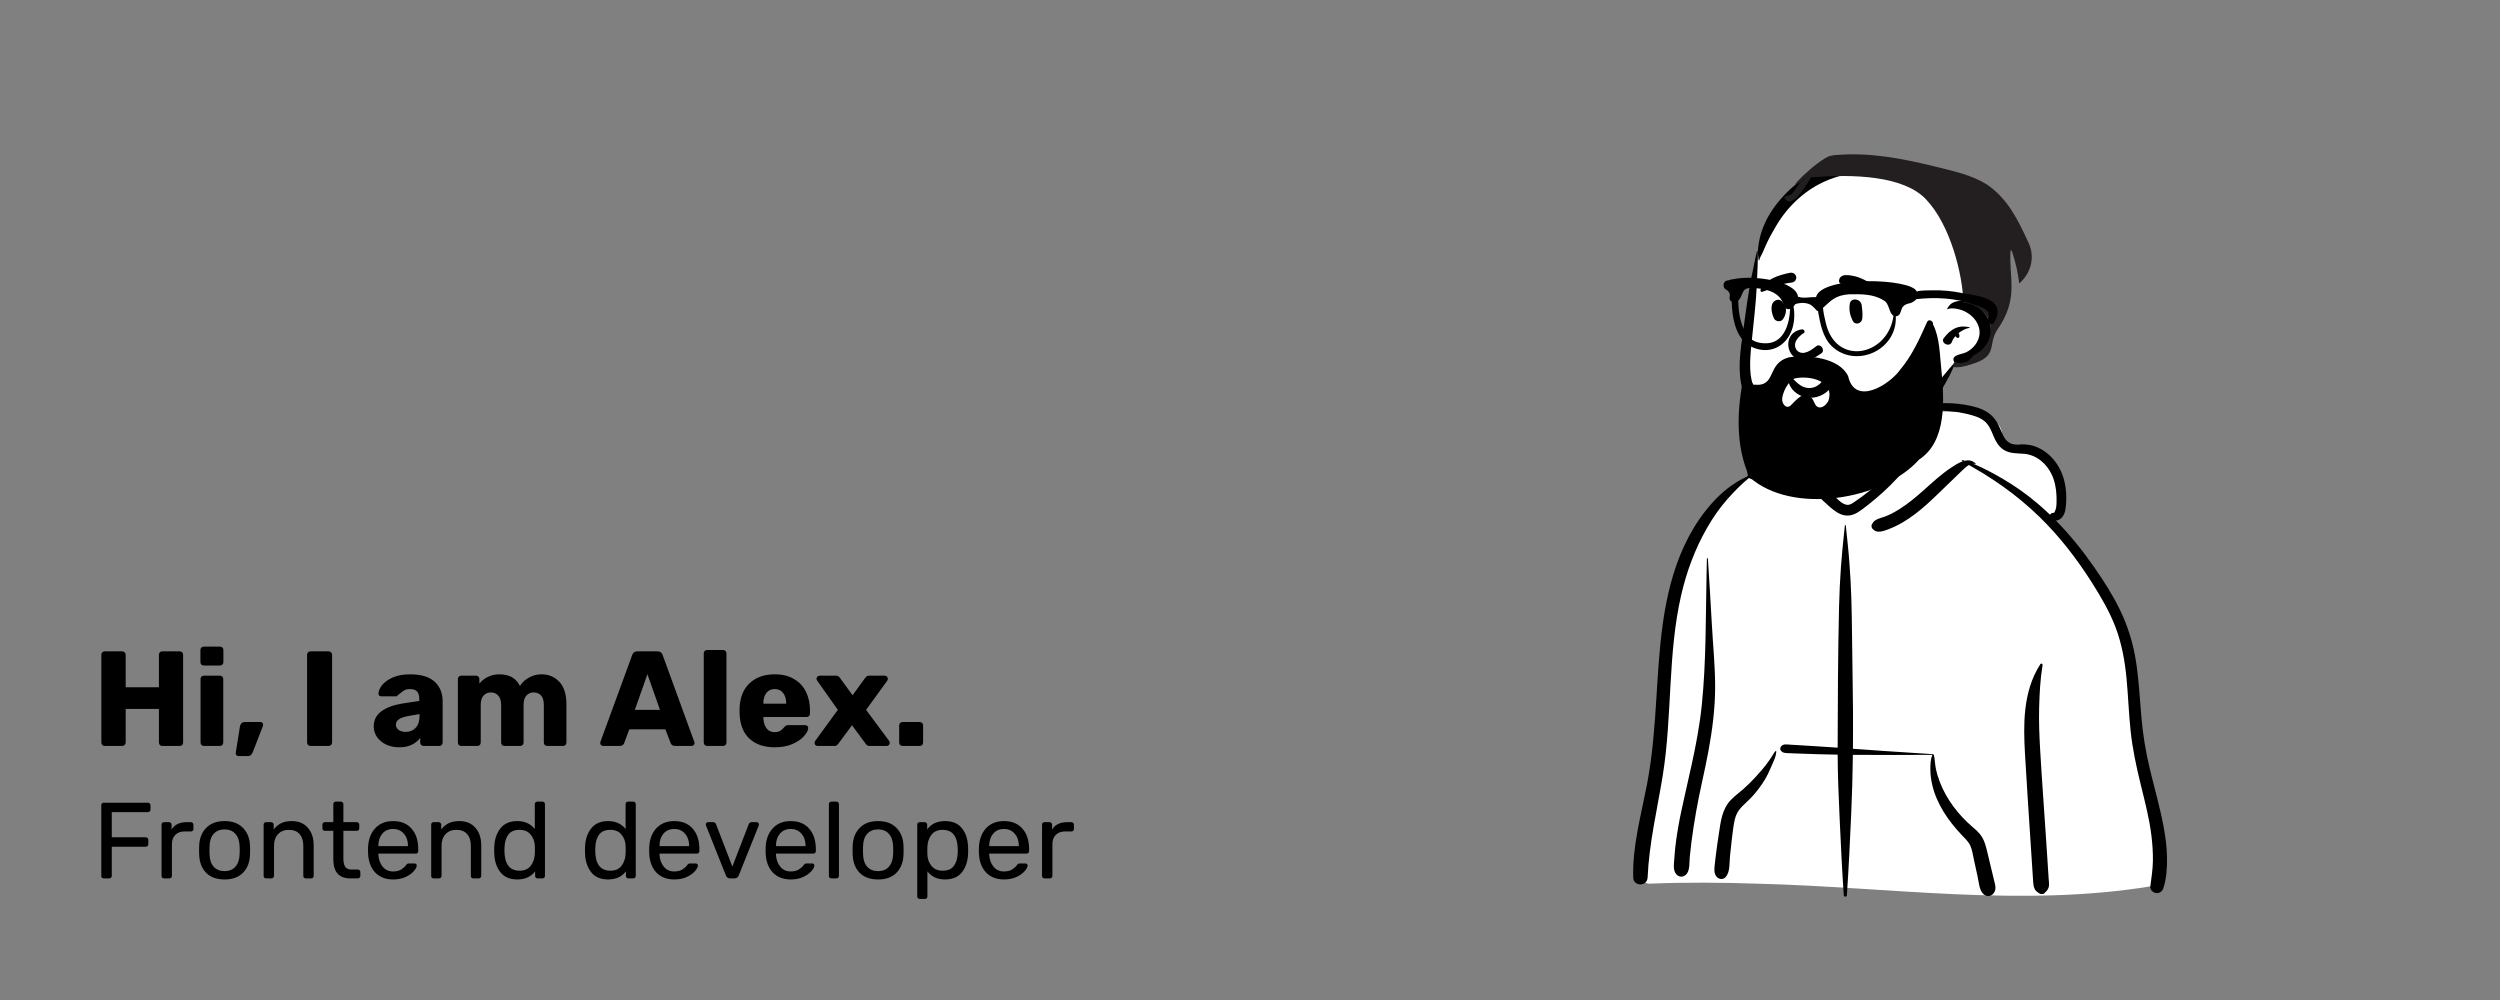 <svg width="925" height="370" viewBox="0 0 925 370" fill="none" xmlns="http://www.w3.org/2000/svg">
<rect x="0" y="0" width="925" height="370" fill="#808080" stroke="none"/>
<path d="M38.75 276C38.383 276 38.083 275.883 37.85 275.65C37.617 275.417 37.5 275.117 37.5 274.75V242.25C37.5 241.883 37.617 241.583 37.85 241.35C38.117 241.117 38.417 241 38.75 241H45.2C45.567 241 45.867 241.117 46.1 241.35C46.367 241.583 46.5 241.883 46.5 242.25V254.3H58.8V242.25C58.8 241.883 58.917 241.583 59.15 241.35C59.383 241.117 59.683 241 60.05 241H66.5C66.867 241 67.167 241.117 67.4 241.35C67.633 241.583 67.75 241.883 67.75 242.25V274.75C67.75 275.117 67.633 275.417 67.4 275.65C67.167 275.883 66.867 276 66.5 276H60.05C59.683 276 59.383 275.883 59.15 275.65C58.917 275.417 58.8 275.117 58.8 274.75V262.3H46.5V274.75C46.5 275.117 46.367 275.417 46.1 275.65C45.867 275.883 45.567 276 45.2 276H38.75ZM75.406 246.25C75.039 246.25 74.739 246.133 74.506 245.9C74.272 245.667 74.156 245.367 74.156 245V240.5C74.156 240.133 74.272 239.833 74.506 239.6C74.739 239.367 75.039 239.25 75.406 239.25H81.406C81.772 239.25 82.073 239.367 82.306 239.6C82.539 239.833 82.656 240.133 82.656 240.5V245C82.656 245.367 82.539 245.667 82.306 245.9C82.073 246.133 81.772 246.25 81.406 246.25H75.406ZM75.456 276C75.089 276 74.789 275.883 74.556 275.65C74.323 275.417 74.206 275.117 74.206 274.75V251.25C74.206 250.883 74.323 250.583 74.556 250.35C74.789 250.117 75.089 250 75.456 250H81.356C81.722 250 82.022 250.117 82.256 250.35C82.489 250.583 82.606 250.883 82.606 251.25V274.75C82.606 275.083 82.489 275.383 82.256 275.65C82.022 275.883 81.722 276 81.356 276H75.456ZM88.162 279.75C87.896 279.75 87.662 279.633 87.463 279.4C87.263 279.2 87.179 278.95 87.213 278.65L88.763 268.85C88.829 268.383 89.013 267.983 89.312 267.65C89.612 267.317 90.029 267.15 90.562 267.15H96.412C96.679 267.15 96.896 267.25 97.062 267.45C97.263 267.617 97.362 267.833 97.362 268.1C97.362 268.333 97.329 268.517 97.263 268.65L93.513 278.35C93.312 278.783 93.079 279.117 92.812 279.35C92.546 279.617 92.162 279.75 91.662 279.75H88.162ZM114.873 276C114.54 276 114.24 275.883 113.973 275.65C113.74 275.383 113.623 275.083 113.623 274.75V242.25C113.623 241.883 113.74 241.583 113.973 241.35C114.24 241.117 114.54 241 114.873 241H121.573C121.94 241 122.24 241.117 122.473 241.35C122.74 241.583 122.873 241.883 122.873 242.25V274.75C122.873 275.117 122.74 275.417 122.473 275.65C122.24 275.883 121.94 276 121.573 276H114.873ZM147.729 276.5C145.962 276.5 144.345 276.167 142.879 275.5C141.445 274.8 140.312 273.867 139.479 272.7C138.679 271.5 138.279 270.183 138.279 268.75C138.279 266.45 139.212 264.6 141.079 263.2C142.979 261.8 145.579 260.833 148.879 260.3L155.129 259.35V258.65C155.129 257.383 154.862 256.45 154.329 255.85C153.795 255.25 152.895 254.95 151.629 254.95C150.862 254.95 150.229 255.083 149.729 255.35C149.229 255.617 148.712 255.983 148.179 256.45C147.712 256.85 147.362 257.117 147.129 257.25C147.029 257.517 146.845 257.65 146.579 257.65H141.129C140.795 257.65 140.512 257.55 140.279 257.35C140.079 257.117 139.995 256.85 140.029 256.55C140.062 255.65 140.495 254.65 141.329 253.55C142.195 252.45 143.495 251.5 145.229 250.7C146.995 249.9 149.162 249.5 151.729 249.5C155.829 249.5 158.862 250.417 160.829 252.25C162.795 254.05 163.779 256.483 163.779 259.55V274.75C163.779 275.083 163.662 275.383 163.429 275.65C163.195 275.883 162.895 276 162.529 276H156.729C156.395 276 156.095 275.883 155.829 275.65C155.595 275.383 155.479 275.083 155.479 274.75V273C154.745 274.033 153.712 274.883 152.379 275.55C151.079 276.183 149.529 276.5 147.729 276.5ZM150.079 270.8C151.612 270.8 152.845 270.3 153.779 269.3C154.745 268.3 155.229 266.833 155.229 264.9V264.2L150.979 264.95C147.979 265.483 146.479 266.533 146.479 268.1C146.479 268.933 146.829 269.6 147.529 270.1C148.229 270.567 149.079 270.8 150.079 270.8ZM170.671 276C170.304 276 170.004 275.883 169.771 275.65C169.537 275.417 169.421 275.117 169.421 274.75V251.25C169.421 250.883 169.537 250.583 169.771 250.35C170.004 250.117 170.304 250 170.671 250H176.121C176.487 250 176.787 250.117 177.021 250.35C177.254 250.583 177.371 250.883 177.371 251.25V252.95C178.137 251.95 179.154 251.133 180.421 250.5C181.721 249.833 183.171 249.5 184.771 249.5C188.437 249.5 190.971 250.933 192.371 253.8C193.171 252.533 194.287 251.5 195.721 250.7C197.154 249.9 198.687 249.5 200.321 249.5C203.054 249.5 205.271 250.433 206.971 252.3C208.704 254.133 209.571 256.883 209.571 260.55V274.75C209.571 275.083 209.454 275.383 209.221 275.65C208.987 275.883 208.687 276 208.321 276H202.521C202.154 276 201.837 275.883 201.571 275.65C201.337 275.417 201.221 275.117 201.221 274.75V260.9C201.221 259.233 200.871 258.033 200.171 257.3C199.504 256.567 198.587 256.2 197.421 256.2C196.354 256.2 195.471 256.583 194.771 257.35C194.071 258.083 193.721 259.267 193.721 260.9V274.75C193.721 275.083 193.604 275.383 193.371 275.65C193.137 275.883 192.837 276 192.471 276H186.671C186.304 276 186.004 275.883 185.771 275.65C185.537 275.417 185.421 275.117 185.421 274.75V260.9C185.421 259.267 185.054 258.083 184.321 257.35C183.621 256.583 182.721 256.2 181.621 256.2C180.554 256.2 179.654 256.583 178.921 257.35C178.221 258.083 177.871 259.25 177.871 260.85V274.75C177.871 275.083 177.754 275.383 177.521 275.65C177.287 275.883 176.987 276 176.621 276H170.671ZM223.146 276C222.88 276 222.63 275.9 222.396 275.7C222.196 275.467 222.096 275.217 222.096 274.95C222.096 274.75 222.113 274.6 222.146 274.5L233.896 242.4C233.996 242 234.213 241.667 234.546 241.4C234.88 241.133 235.313 241 235.846 241H243.246C243.78 241 244.213 241.133 244.546 241.4C244.88 241.667 245.096 242 245.196 242.4L256.896 274.5L256.996 274.95C256.996 275.217 256.88 275.467 256.646 275.7C256.446 275.9 256.196 276 255.896 276H249.746C248.946 276 248.413 275.65 248.146 274.95L246.196 269.85H232.846L230.946 274.95C230.68 275.65 230.13 276 229.296 276H223.146ZM244.196 262.65L239.546 249.45L234.896 262.65H244.196ZM261.638 276C261.304 276 261.004 275.883 260.737 275.65C260.504 275.383 260.388 275.083 260.388 274.75V241.75C260.388 241.383 260.504 241.083 260.737 240.85C261.004 240.617 261.304 240.5 261.638 240.5H267.538C267.904 240.5 268.204 240.617 268.438 240.85C268.671 241.083 268.788 241.383 268.788 241.75V274.75C268.788 275.117 268.671 275.417 268.438 275.65C268.204 275.883 267.904 276 267.538 276H261.638ZM286.694 276.5C282.694 276.5 279.544 275.417 277.244 273.25C274.944 271.083 273.744 267.933 273.644 263.8V262.05C273.777 258.117 274.994 255.05 277.294 252.85C279.627 250.617 282.744 249.5 286.644 249.5C289.477 249.5 291.861 250.083 293.794 251.25C295.761 252.383 297.227 253.95 298.194 255.95C299.194 257.95 299.694 260.25 299.694 262.85V264.05C299.694 264.383 299.577 264.683 299.344 264.95C299.111 265.183 298.811 265.3 298.444 265.3H282.444V265.65C282.511 267.217 282.894 268.483 283.594 269.45C284.294 270.417 285.311 270.9 286.644 270.9C287.477 270.9 288.161 270.733 288.694 270.4C289.227 270.033 289.711 269.6 290.144 269.1C290.444 268.733 290.677 268.517 290.844 268.45C291.044 268.35 291.344 268.3 291.744 268.3H297.944C298.244 268.3 298.494 268.4 298.694 268.6C298.927 268.767 299.044 269 299.044 269.3C299.044 270.167 298.544 271.167 297.544 272.3C296.577 273.433 295.161 274.417 293.294 275.25C291.427 276.083 289.227 276.5 286.694 276.5ZM290.894 260.35V260.25C290.894 258.617 290.511 257.333 289.744 256.4C289.011 255.433 287.977 254.95 286.644 254.95C285.344 254.95 284.311 255.433 283.544 256.4C282.811 257.333 282.444 258.617 282.444 260.25V260.35H290.894ZM302.502 276C302.202 276 301.935 275.9 301.702 275.7C301.502 275.467 301.402 275.183 301.402 274.85C301.402 274.583 301.485 274.333 301.652 274.1L310.002 262.65L302.402 251.9C302.202 251.633 302.102 251.367 302.102 251.1C302.102 250.8 302.218 250.55 302.452 250.35C302.685 250.117 302.952 250 303.252 250H309.352C309.952 250 310.435 250.283 310.802 250.85L315.452 257.25L320.052 250.9C320.252 250.633 320.452 250.417 320.652 250.25C320.852 250.083 321.152 250 321.552 250H327.402C327.702 250 327.952 250.117 328.152 250.35C328.385 250.55 328.502 250.8 328.502 251.1C328.502 251.433 328.418 251.7 328.252 251.9L320.452 262.65L328.952 274.1C329.118 274.333 329.202 274.583 329.202 274.85C329.202 275.183 329.085 275.467 328.852 275.7C328.652 275.9 328.402 276 328.102 276H321.702C321.135 276 320.668 275.733 320.302 275.2L315.252 268.35L310.152 275.2C309.952 275.467 309.752 275.667 309.552 275.8C309.352 275.933 309.085 276 308.752 276H302.502ZM333.946 276C333.613 276 333.313 275.883 333.046 275.65C332.813 275.383 332.696 275.083 332.696 274.75V268.4C332.696 268.033 332.813 267.733 333.046 267.5C333.313 267.267 333.613 267.15 333.946 267.15H340.296C340.663 267.15 340.963 267.267 341.196 267.5C341.429 267.733 341.546 268.033 341.546 268.4V274.75C341.546 275.083 341.429 275.383 341.196 275.65C340.963 275.883 340.663 276 340.296 276H333.946Z" fill="black"/>
<path d="M38.4 325C38.133 325 37.907 324.92 37.72 324.76C37.56 324.573 37.48 324.347 37.48 324.08V297.96C37.48 297.667 37.56 297.44 37.72 297.28C37.907 297.093 38.133 297 38.4 297H54.72C55.013 297 55.24 297.093 55.4 297.28C55.587 297.44 55.68 297.667 55.68 297.96V299.56C55.68 299.827 55.587 300.053 55.4 300.24C55.24 300.4 55.013 300.48 54.72 300.48H41.36V309.8H53.92C54.213 309.8 54.44 309.893 54.6 310.08C54.787 310.24 54.88 310.467 54.88 310.76V312.36C54.88 312.627 54.787 312.853 54.6 313.04C54.413 313.2 54.187 313.28 53.92 313.28H41.36V324.08C41.36 324.347 41.267 324.573 41.08 324.76C40.893 324.92 40.667 325 40.4 325H38.4ZM60.693 325C60.426 325 60.199 324.92 60.013 324.76C59.852 324.573 59.773 324.347 59.773 324.08V305.16C59.773 304.893 59.852 304.667 60.013 304.48C60.199 304.293 60.426 304.2 60.693 304.2H62.532C62.799 304.2 63.026 304.293 63.212 304.48C63.399 304.667 63.492 304.893 63.492 305.16V306.92C64.586 305.107 66.453 304.2 69.093 304.2H70.653C70.919 304.2 71.132 304.293 71.293 304.48C71.479 304.64 71.573 304.853 71.573 305.12V306.76C71.573 307.027 71.479 307.24 71.293 307.4C71.132 307.56 70.919 307.64 70.653 307.64H68.252C66.812 307.64 65.679 308.067 64.853 308.92C64.026 309.747 63.612 310.88 63.612 312.32V324.08C63.612 324.347 63.519 324.573 63.333 324.76C63.146 324.92 62.919 325 62.653 325H60.693ZM83.097 325.4C80.164 325.4 77.884 324.573 76.257 322.92C74.657 321.267 73.804 319.067 73.697 316.32L73.657 314.6L73.697 312.88C73.804 310.16 74.671 307.973 76.297 306.32C77.924 304.64 80.191 303.8 83.097 303.8C86.004 303.8 88.27 304.64 89.897 306.32C91.524 307.973 92.391 310.16 92.497 312.88C92.524 313.173 92.537 313.747 92.537 314.6C92.537 315.453 92.524 316.027 92.497 316.32C92.391 319.067 91.524 321.267 89.897 322.92C88.297 324.573 86.031 325.4 83.097 325.4ZM83.097 322.32C84.777 322.32 86.097 321.787 87.057 320.72C88.044 319.653 88.577 318.12 88.657 316.12C88.684 315.853 88.697 315.347 88.697 314.6C88.697 313.853 88.684 313.347 88.657 313.08C88.577 311.08 88.044 309.547 87.057 308.48C86.097 307.413 84.777 306.88 83.097 306.88C81.417 306.88 80.084 307.413 79.097 308.48C78.111 309.547 77.591 311.08 77.537 313.08L77.497 314.6L77.537 316.12C77.591 318.12 78.111 319.653 79.097 320.72C80.084 321.787 81.417 322.32 83.097 322.32ZM98.466 325C98.199 325 97.973 324.92 97.786 324.76C97.626 324.573 97.546 324.347 97.546 324.08V305.12C97.546 304.853 97.626 304.64 97.786 304.48C97.973 304.293 98.199 304.2 98.466 304.2H100.346C100.613 304.2 100.826 304.293 100.986 304.48C101.173 304.64 101.266 304.853 101.266 305.12V306.88C102.039 305.893 102.946 305.133 103.986 304.6C105.053 304.067 106.373 303.8 107.946 303.8C110.506 303.8 112.493 304.627 113.906 306.28C115.346 307.907 116.066 310.08 116.066 312.8V324.08C116.066 324.347 115.973 324.573 115.786 324.76C115.626 324.92 115.413 325 115.146 325H113.146C112.879 325 112.653 324.92 112.466 324.76C112.306 324.573 112.226 324.347 112.226 324.08V313C112.226 311.107 111.759 309.64 110.826 308.6C109.919 307.56 108.599 307.04 106.866 307.04C105.186 307.04 103.853 307.573 102.866 308.64C101.879 309.68 101.386 311.133 101.386 313V324.08C101.386 324.347 101.293 324.573 101.106 324.76C100.946 324.92 100.733 325 100.466 325H98.466ZM129.65 325C125.437 325 123.33 322.653 123.33 317.96V307.4H120.21C119.944 307.4 119.717 307.32 119.53 307.16C119.37 306.973 119.29 306.747 119.29 306.48V305.12C119.29 304.853 119.37 304.64 119.53 304.48C119.717 304.293 119.944 304.2 120.21 304.2H123.33V297.52C123.33 297.253 123.41 297.04 123.57 296.88C123.757 296.693 123.984 296.6 124.25 296.6H126.13C126.397 296.6 126.61 296.693 126.77 296.88C126.957 297.04 127.05 297.253 127.05 297.52V304.2H132.01C132.277 304.2 132.49 304.293 132.65 304.48C132.837 304.64 132.93 304.853 132.93 305.12V306.48C132.93 306.747 132.837 306.973 132.65 307.16C132.49 307.32 132.277 307.4 132.01 307.4H127.05V317.68C127.05 319.013 127.277 320.027 127.73 320.72C128.184 321.387 128.93 321.72 129.97 321.72H132.41C132.677 321.72 132.89 321.813 133.05 322C133.237 322.16 133.33 322.373 133.33 322.64V324.08C133.33 324.347 133.237 324.573 133.05 324.76C132.89 324.92 132.677 325 132.41 325H129.65ZM145.475 325.4C142.729 325.4 140.529 324.56 138.875 322.88C137.249 321.173 136.355 318.853 136.195 315.92L136.155 314.56L136.195 313.24C136.382 310.36 137.289 308.067 138.915 306.36C140.569 304.653 142.742 303.8 145.435 303.8C148.395 303.8 150.689 304.747 152.315 306.64C153.942 308.507 154.755 311.04 154.755 314.24V314.92C154.755 315.187 154.662 315.413 154.475 315.6C154.315 315.76 154.102 315.84 153.835 315.84H139.995V316.2C140.075 317.933 140.595 319.413 141.555 320.64C142.542 321.84 143.835 322.44 145.435 322.44C146.662 322.44 147.662 322.2 148.435 321.72C149.235 321.213 149.822 320.693 150.195 320.16C150.435 319.84 150.609 319.653 150.715 319.6C150.849 319.52 151.075 319.48 151.395 319.48H153.355C153.595 319.48 153.795 319.547 153.955 319.68C154.115 319.813 154.195 320 154.195 320.24C154.195 320.827 153.822 321.533 153.075 322.36C152.355 323.187 151.329 323.907 149.995 324.52C148.689 325.107 147.182 325.4 145.475 325.4ZM150.955 313.08V312.96C150.955 311.12 150.449 309.627 149.435 308.48C148.449 307.307 147.115 306.72 145.435 306.72C143.755 306.72 142.422 307.307 141.435 308.48C140.475 309.627 139.995 311.12 139.995 312.96V313.08H150.955ZM160.458 325C160.191 325 159.965 324.92 159.778 324.76C159.618 324.573 159.538 324.347 159.538 324.08V305.12C159.538 304.853 159.618 304.64 159.778 304.48C159.965 304.293 160.191 304.2 160.458 304.2H162.338C162.605 304.2 162.818 304.293 162.978 304.48C163.165 304.64 163.258 304.853 163.258 305.12V306.88C164.031 305.893 164.938 305.133 165.978 304.6C167.045 304.067 168.365 303.8 169.938 303.8C172.498 303.8 174.485 304.627 175.898 306.28C177.338 307.907 178.058 310.08 178.058 312.8V324.08C178.058 324.347 177.965 324.573 177.778 324.76C177.618 324.92 177.405 325 177.138 325H175.138C174.871 325 174.645 324.92 174.458 324.76C174.298 324.573 174.218 324.347 174.218 324.08V313C174.218 311.107 173.751 309.64 172.818 308.6C171.911 307.56 170.591 307.04 168.858 307.04C167.178 307.04 165.845 307.573 164.858 308.64C163.871 309.68 163.378 311.133 163.378 313V324.08C163.378 324.347 163.285 324.573 163.098 324.76C162.938 324.92 162.725 325 162.458 325H160.458ZM191.396 325.4C188.623 325.4 186.529 324.493 185.116 322.68C183.703 320.867 182.956 318.573 182.876 315.8L182.836 314.6L182.876 313.4C182.956 310.653 183.703 308.373 185.116 306.56C186.529 304.72 188.623 303.8 191.396 303.8C194.143 303.8 196.303 304.773 197.876 306.72V297.52C197.876 297.253 197.956 297.04 198.116 296.88C198.303 296.693 198.529 296.6 198.796 296.6H200.716C200.983 296.6 201.196 296.693 201.356 296.88C201.543 297.04 201.636 297.253 201.636 297.52V324.08C201.636 324.347 201.543 324.573 201.356 324.76C201.196 324.92 200.983 325 200.716 325H198.916C198.649 325 198.423 324.92 198.236 324.76C198.076 324.573 197.996 324.347 197.996 324.08V322.4C196.449 324.4 194.249 325.4 191.396 325.4ZM192.236 322.16C194.076 322.16 195.449 321.56 196.356 320.36C197.289 319.133 197.796 317.68 197.876 316C197.903 315.707 197.916 315.2 197.916 314.48C197.916 313.733 197.903 313.213 197.876 312.92C197.823 311.347 197.316 309.973 196.356 308.8C195.396 307.627 194.023 307.04 192.236 307.04C190.343 307.04 188.956 307.627 188.076 308.8C187.223 309.973 186.756 311.52 186.676 313.44L186.636 314.6C186.636 319.64 188.503 322.16 192.236 322.16ZM224.99 325.4C222.216 325.4 220.123 324.493 218.71 322.68C217.296 320.867 216.55 318.573 216.47 315.8L216.43 314.6L216.47 313.4C216.55 310.653 217.296 308.373 218.71 306.56C220.123 304.72 222.216 303.8 224.99 303.8C227.736 303.8 229.896 304.773 231.47 306.72V297.52C231.47 297.253 231.55 297.04 231.71 296.88C231.896 296.693 232.123 296.6 232.39 296.6H234.31C234.576 296.6 234.79 296.693 234.95 296.88C235.136 297.04 235.23 297.253 235.23 297.52V324.08C235.23 324.347 235.136 324.573 234.95 324.76C234.79 324.92 234.576 325 234.31 325H232.51C232.243 325 232.016 324.92 231.83 324.76C231.67 324.573 231.59 324.347 231.59 324.08V322.4C230.043 324.4 227.843 325.4 224.99 325.4ZM225.83 322.16C227.67 322.16 229.043 321.56 229.95 320.36C230.883 319.133 231.39 317.68 231.47 316C231.496 315.707 231.51 315.2 231.51 314.48C231.51 313.733 231.496 313.213 231.47 312.92C231.416 311.347 230.91 309.973 229.95 308.8C228.99 307.627 227.616 307.04 225.83 307.04C223.936 307.04 222.55 307.627 221.67 308.8C220.816 309.973 220.35 311.52 220.27 313.44L220.23 314.6C220.23 319.64 222.096 322.16 225.83 322.16ZM249.499 325.4C246.752 325.4 244.552 324.56 242.899 322.88C241.272 321.173 240.379 318.853 240.219 315.92L240.179 314.56L240.219 313.24C240.405 310.36 241.312 308.067 242.939 306.36C244.592 304.653 246.765 303.8 249.459 303.8C252.419 303.8 254.712 304.747 256.339 306.64C257.965 308.507 258.779 311.04 258.779 314.24V314.92C258.779 315.187 258.685 315.413 258.499 315.6C258.339 315.76 258.125 315.84 257.859 315.84H244.019V316.2C244.099 317.933 244.619 319.413 245.579 320.64C246.565 321.84 247.859 322.44 249.459 322.44C250.685 322.44 251.685 322.2 252.459 321.72C253.259 321.213 253.845 320.693 254.219 320.16C254.459 319.84 254.632 319.653 254.739 319.6C254.872 319.52 255.099 319.48 255.419 319.48H257.379C257.619 319.48 257.819 319.547 257.979 319.68C258.139 319.813 258.219 320 258.219 320.24C258.219 320.827 257.845 321.533 257.099 322.36C256.379 323.187 255.352 323.907 254.019 324.52C252.712 325.107 251.205 325.4 249.499 325.4ZM254.979 313.08V312.96C254.979 311.12 254.472 309.627 253.459 308.48C252.472 307.307 251.139 306.72 249.459 306.72C247.779 306.72 246.445 307.307 245.459 308.48C244.499 309.627 244.019 311.12 244.019 312.96V313.08H254.979ZM270.098 325C269.405 325 268.912 324.667 268.618 324L261.218 305.44L261.138 305.04C261.138 304.8 261.218 304.6 261.378 304.44C261.538 304.28 261.738 304.2 261.978 304.2H263.898C264.352 304.2 264.685 304.427 264.898 304.88L270.978 320.64L277.058 304.88C277.298 304.427 277.618 304.2 278.018 304.2H279.978C280.192 304.2 280.378 304.28 280.538 304.44C280.725 304.6 280.818 304.8 280.818 305.04L280.738 305.44L273.298 324C273.005 324.667 272.512 325 271.818 325H270.098ZM292.585 325.4C289.838 325.4 287.638 324.56 285.985 322.88C284.358 321.173 283.465 318.853 283.305 315.92L283.265 314.56L283.305 313.24C283.491 310.36 284.398 308.067 286.025 306.36C287.678 304.653 289.851 303.8 292.545 303.8C295.505 303.8 297.798 304.747 299.425 306.64C301.051 308.507 301.865 311.04 301.865 314.24V314.92C301.865 315.187 301.771 315.413 301.585 315.6C301.425 315.76 301.211 315.84 300.945 315.84H287.105V316.2C287.185 317.933 287.705 319.413 288.665 320.64C289.651 321.84 290.945 322.44 292.545 322.44C293.771 322.44 294.771 322.2 295.545 321.72C296.345 321.213 296.931 320.693 297.305 320.16C297.545 319.84 297.718 319.653 297.825 319.6C297.958 319.52 298.185 319.48 298.505 319.48H300.465C300.705 319.48 300.905 319.547 301.065 319.68C301.225 319.813 301.305 320 301.305 320.24C301.305 320.827 300.931 321.533 300.185 322.36C299.465 323.187 298.438 323.907 297.105 324.52C295.798 325.107 294.291 325.4 292.585 325.4ZM298.065 313.08V312.96C298.065 311.12 297.558 309.627 296.545 308.48C295.558 307.307 294.225 306.72 292.545 306.72C290.865 306.72 289.531 307.307 288.545 308.48C287.585 309.627 287.105 311.12 287.105 312.96V313.08H298.065ZM307.608 325C307.341 325 307.114 324.92 306.928 324.76C306.768 324.573 306.688 324.347 306.688 324.08V297.52C306.688 297.253 306.768 297.04 306.928 296.88C307.114 296.693 307.341 296.6 307.608 296.6H309.488C309.754 296.6 309.968 296.693 310.128 296.88C310.314 297.04 310.408 297.253 310.408 297.52V324.08C310.408 324.347 310.314 324.573 310.128 324.76C309.968 324.92 309.754 325 309.488 325H307.608ZM324.894 325.4C321.961 325.4 319.681 324.573 318.054 322.92C316.454 321.267 315.601 319.067 315.494 316.32L315.454 314.6L315.494 312.88C315.601 310.16 316.467 307.973 318.094 306.32C319.721 304.64 321.987 303.8 324.894 303.8C327.801 303.8 330.067 304.64 331.694 306.32C333.321 307.973 334.187 310.16 334.294 312.88C334.321 313.173 334.334 313.747 334.334 314.6C334.334 315.453 334.321 316.027 334.294 316.32C334.187 319.067 333.321 321.267 331.694 322.92C330.094 324.573 327.827 325.4 324.894 325.4ZM324.894 322.32C326.574 322.32 327.894 321.787 328.854 320.72C329.841 319.653 330.374 318.12 330.454 316.12C330.481 315.853 330.494 315.347 330.494 314.6C330.494 313.853 330.481 313.347 330.454 313.08C330.374 311.08 329.841 309.547 328.854 308.48C327.894 307.413 326.574 306.88 324.894 306.88C323.214 306.88 321.881 307.413 320.894 308.48C319.907 309.547 319.387 311.08 319.334 313.08L319.294 314.6L319.334 316.12C319.387 318.12 319.907 319.653 320.894 320.72C321.881 321.787 323.214 322.32 324.894 322.32ZM340.303 332.6C340.036 332.6 339.809 332.507 339.623 332.32C339.463 332.16 339.383 331.947 339.383 331.68V305.12C339.383 304.853 339.463 304.64 339.623 304.48C339.809 304.293 340.036 304.2 340.303 304.2H342.143C342.409 304.2 342.623 304.293 342.783 304.48C342.969 304.64 343.063 304.853 343.063 305.12V306.88C344.556 304.827 346.743 303.8 349.623 303.8C352.423 303.8 354.516 304.68 355.903 306.44C357.316 308.2 358.076 310.467 358.183 313.24C358.209 313.533 358.223 313.987 358.223 314.6C358.223 315.213 358.209 315.667 358.183 315.96C358.076 318.707 357.316 320.973 355.903 322.76C354.489 324.52 352.396 325.4 349.623 325.4C346.849 325.4 344.689 324.4 343.143 322.4V331.68C343.143 331.947 343.063 332.16 342.903 332.32C342.743 332.507 342.529 332.6 342.263 332.6H340.303ZM348.783 322.16C350.676 322.16 352.049 321.573 352.903 320.4C353.783 319.227 354.263 317.68 354.343 315.76C354.369 315.493 354.383 315.107 354.383 314.6C354.383 309.56 352.516 307.04 348.783 307.04C346.943 307.04 345.556 307.653 344.623 308.88C343.716 310.08 343.223 311.52 343.143 313.2L343.103 314.72L343.143 316.28C343.196 317.853 343.703 319.227 344.663 320.4C345.623 321.573 346.996 322.16 348.783 322.16ZM371.491 325.4C368.744 325.4 366.544 324.56 364.891 322.88C363.264 321.173 362.371 318.853 362.211 315.92L362.171 314.56L362.211 313.24C362.398 310.36 363.304 308.067 364.931 306.36C366.584 304.653 368.758 303.8 371.451 303.8C374.411 303.8 376.704 304.747 378.331 306.64C379.958 308.507 380.771 311.04 380.771 314.24V314.92C380.771 315.187 380.678 315.413 380.491 315.6C380.331 315.76 380.118 315.84 379.851 315.84H366.011V316.2C366.091 317.933 366.611 319.413 367.571 320.64C368.558 321.84 369.851 322.44 371.451 322.44C372.678 322.44 373.678 322.2 374.451 321.72C375.251 321.213 375.838 320.693 376.211 320.16C376.451 319.84 376.624 319.653 376.731 319.6C376.864 319.52 377.091 319.48 377.411 319.48H379.371C379.611 319.48 379.811 319.547 379.971 319.68C380.131 319.813 380.211 320 380.211 320.24C380.211 320.827 379.838 321.533 379.091 322.36C378.371 323.187 377.344 323.907 376.011 324.52C374.704 325.107 373.198 325.4 371.491 325.4ZM376.971 313.08V312.96C376.971 311.12 376.464 309.627 375.451 308.48C374.464 307.307 373.131 306.72 371.451 306.72C369.771 306.72 368.438 307.307 367.451 308.48C366.491 309.627 366.011 311.12 366.011 312.96V313.08H376.971ZM386.474 325C386.207 325 385.98 324.92 385.794 324.76C385.634 324.573 385.554 324.347 385.554 324.08V305.16C385.554 304.893 385.634 304.667 385.794 304.48C385.98 304.293 386.207 304.2 386.474 304.2H388.314C388.58 304.2 388.807 304.293 388.994 304.48C389.18 304.667 389.274 304.893 389.274 305.16V306.92C390.367 305.107 392.234 304.2 394.874 304.2H396.434C396.7 304.2 396.914 304.293 397.074 304.48C397.26 304.64 397.354 304.853 397.354 305.12V306.76C397.354 307.027 397.26 307.24 397.074 307.4C396.914 307.56 396.7 307.64 396.434 307.64H394.034C392.594 307.64 391.46 308.067 390.634 308.92C389.807 309.747 389.394 310.88 389.394 312.32V324.08C389.394 324.347 389.3 324.573 389.114 324.76C388.927 324.92 388.7 325 388.434 325H386.474Z" fill="black"/>
<path fill-rule="evenodd" clip-rule="evenodd" d="M610.167 326.963C605.471 326.738 607.36 318.579 607.697 315.582C611.414 304.638 610.54 292.698 612.002 281.226C612.913 270.518 614.083 259.843 615.068 249.142C617.001 227.422 630.886 183.204 646.73 176.093C648.726 167.393 656.97 159.272 667.4 159.272C674.514 150.907 683.076 145.019 694.059 146.208C698.597 146.413 702.999 151.195 707.347 152.118C709.782 152.452 731.391 151.593 735.72 154.147C738.735 155.685 741.457 158.527 740.57 162.145C739.156 166.529 743.551 161.786 752.721 166.464C771.42 177.621 760.246 192.545 759.751 193.008C771.42 209.136 781.619 222.22 786.338 241.934C789.397 256.569 789.052 271.678 791.615 286.389C792.519 291.49 793.908 296.416 795.409 301.369C797.037 307.852 797.829 324.009 798.726 324.154C800.36 324.557 797.781 327.891 796.05 327.893C748.035 335.805 699.265 328.221 650.992 326.982C637.388 326.512 623.77 326.404 610.167 326.963Z" fill="white"/>
<path fill-rule="evenodd" clip-rule="evenodd" d="M682.94 194.431C682.918 194.213 682.621 194.213 682.598 194.431L682.259 197.682C681.847 201.652 681.45 205.615 681.162 209.604C680.803 214.578 680.563 219.551 680.447 224.536C680.044 241.899 679.964 259.27 679.93 276.637C677.566 276.474 675.201 276.318 672.836 276.166C671.231 276.063 669.625 275.964 668.02 275.867L663.927 275.621V275.621L662.242 275.518C661.103 275.448 659.809 275.163 659.013 276.165C658.694 276.566 658.535 277.088 658.832 277.564C659.517 278.662 660.57 278.624 661.761 278.671C662.884 278.717 664.007 278.761 665.131 278.804C667.538 278.897 669.946 278.984 672.354 279.051C674.881 279.122 677.407 279.179 679.933 279.222C679.959 286.553 680.264 293.876 680.594 301.199L680.744 304.495C681.148 313.407 681.582 322.327 682.2 331.228C682.251 331.957 683.288 331.955 683.339 331.228C684.034 321.205 684.493 311.16 684.947 301.123C685.277 293.846 685.469 286.567 685.561 279.287C685.895 279.289 686.229 279.293 686.562 279.295C696.044 279.336 705.524 279.377 715.006 279.288C714.99 279.307 714.974 279.326 714.964 279.35C714.278 280.959 714.212 283.013 714.229 284.74C714.248 286.72 714.517 288.677 714.976 290.603C716.621 297.503 720.865 303.683 725.698 308.792L725.855 308.958C726.995 310.155 728.303 311.357 729.003 312.881C729.718 314.438 729.966 316.258 730.319 317.93L730.36 318.122L731.74 324.452C732.178 326.463 732.303 329.395 733.905 330.846C735.399 332.199 737.379 331.492 738.083 329.75C738.632 328.39 738.085 326.896 737.76 325.536L735.211 314.893C734.792 313.157 734.334 311.41 733.43 309.85C732.505 308.253 731.147 307.096 729.762 305.911C727.139 303.668 724.732 301.1 722.695 298.319C720.66 295.54 718.92 292.476 717.7 289.254C717.09 287.642 716.589 285.966 716.244 284.277C715.916 282.674 715.919 281.014 715.567 279.429C715.543 279.319 715.45 279.244 715.344 279.211C715.369 279.14 715.33 279.044 715.231 279.038L707.476 278.543C700.583 278.101 693.69 277.648 686.803 277.131L685.586 277.043V277.043C685.681 267.33 685.601 257.615 685.424 247.898C685.262 238.987 685.259 230.074 684.992 221.164C684.859 216.742 684.573 212.331 684.255 207.918C683.929 203.405 683.408 198.931 682.94 194.431ZM755.752 246.097C755.835 245.603 755.208 245.296 754.92 245.749C751.618 250.919 750.025 256.535 749.354 262.586C748.762 267.926 748.936 273.343 749.231 278.697C749.546 284.407 749.914 290.116 750.285 295.824L750.856 304.576V304.576L752.288 326.517C752.391 328.087 752.749 329.514 754.11 330.244C754.282 330.387 754.461 330.515 754.671 330.626C755.405 331.016 756.38 330.819 756.805 330.07L756.635 330.181C756.486 330.274 756.653 330.144 757.135 329.793L757.544 329.267V329.267C757.841 328.823 758.031 328.387 758.107 327.86C758.226 327.04 758.072 326.142 758.018 325.318L757.079 310.93V310.93C756.349 299.745 755.497 288.563 754.854 277.372C754.555 272.156 754.345 266.936 754.487 261.711C754.628 256.515 754.895 251.231 755.752 246.097ZM727.187 149.783L727.004 149.752C720.445 148.67 713.313 148.872 707.319 152.013C707.27 152.039 707.292 152.121 707.348 152.118L709.277 152.042C715.385 151.804 721.474 151.664 727.479 153.089L728.094 153.236C730.257 153.76 732.515 154.402 734.252 155.821C735.913 157.177 736.739 159.269 737.534 161.196L737.641 161.45C738.447 163.352 739.468 165.157 741.236 166.346C743.526 167.887 746.28 167.698 748.905 167.907C753.528 168.276 757.308 171.605 759.189 175.678C760.327 178.144 760.813 180.909 760.909 183.606C760.959 184.979 760.966 186.405 760.782 187.769C760.723 188.205 760.18 189.794 759.903 189.756C759.288 189.671 758.726 189.99 758.534 190.478C757.015 189.021 755.453 187.605 753.84 186.24C749.819 182.838 745.488 179.756 740.927 177.106C737.447 175.084 733.775 173.081 729.973 171.567C730.274 171.56 730.571 171.62 730.859 171.768C730.985 171.834 731.11 171.677 731.01 171.573C729.813 170.321 728.378 170.143 726.932 170.477C726.624 170.379 726.315 170.285 726.005 170.195C725.851 170.151 725.774 170.362 725.9 170.444L726.255 170.669V170.669C724.677 171.194 723.129 172.226 721.902 173.04C718.38 175.379 715.28 178.237 712.137 181.043L711.565 181.551C708.799 184.005 705.962 186.39 702.819 188.358C701.173 189.389 699.445 190.342 697.633 191.051C696.078 191.659 693.547 192.042 692.818 193.674C692.171 194.455 692.442 195.452 693.2 195.978C694.478 197.376 697.035 196.473 698.559 195.891C700.395 195.189 702.174 194.345 703.871 193.356C707.166 191.435 710.203 189.046 713.032 186.505C715.988 183.851 718.775 181.032 721.649 178.294C722.895 177.108 724.111 175.895 725.358 174.71L725.985 174.121C726.621 173.528 727.528 172.603 728.498 172.044C730.325 173.126 732.18 174.164 733.99 175.275C736.517 176.825 738.97 178.487 741.384 180.203C746.033 183.507 750.439 187.208 754.528 191.175C762.029 198.45 768.419 206.758 774.002 215.554L774.425 216.225C777.598 221.26 780.598 226.457 782.725 232.02C785.065 238.142 786.203 244.58 786.822 251.078C787.435 257.53 787.642 264.015 788.328 270.461C789.032 277.072 790.418 283.537 791.994 289.99L792.37 291.52C793.796 297.299 795.268 303.078 796.001 308.993C796.393 312.153 796.628 315.356 796.575 318.542C796.522 321.746 796.015 324.879 795.606 328.049C795.449 329.264 796.652 330.277 797.729 330.438C798.967 330.623 800.031 329.838 800.415 328.696C801.615 325.134 801.833 321.197 801.795 317.458C801.758 313.663 801.27 309.893 800.584 306.163C799.234 298.826 797.152 291.641 795.41 284.392C793.875 278.003 792.844 271.602 792.289 265.057C791.712 258.266 791.367 251.453 790.315 244.711C789.277 238.055 787.324 231.698 784.378 225.629C781.696 220.103 778.352 214.902 774.847 209.861C770.59 203.74 765.915 197.915 760.689 192.607C761.158 192.587 761.64 192.436 762.083 192.162C763.437 191.323 764.068 189.681 764.262 188.183C764.715 184.676 764.606 181.016 763.698 177.588C762.234 172.058 758.434 167.144 752.926 165.151C751.508 164.638 750.001 164.451 748.499 164.414C747.073 164.379 745.516 164.563 744.14 164.114C741.95 163.399 741.012 160.837 740.19 158.895L740.152 158.806C739.098 156.332 737.832 154.211 735.549 152.665C733.113 151.017 730.061 150.267 727.187 149.783V149.783ZM664.869 159.569C662.898 158.89 660.434 159.506 658.506 160.1C656.359 160.761 654.375 161.979 652.674 163.425C650.879 164.951 649.396 166.834 648.348 168.938L648.248 169.141C647.29 171.093 646.2 173.772 646.683 175.917C646.697 175.978 646.713 176.036 646.731 176.093C642.82 178.005 639.209 180.4 636.064 183.436C632.402 186.971 629.302 190.993 626.678 195.338C616.256 212.597 614.422 233.325 613.191 253.007L612.884 257.998C612.216 268.774 611.434 279.525 609.402 290.153L609.254 290.92C607.082 302.047 603.973 313.259 604.288 324.674C604.383 328.094 609.471 328.071 609.618 324.674C610.174 311.888 613.177 299.544 615.211 286.958C618.79 264.816 616.997 241.989 622.067 220.068C624.057 211.466 627.139 203.121 631.541 195.442C633.715 191.649 636.203 187.984 639.117 184.711C641.624 181.895 644.23 179.185 647.159 176.818C648.096 177.75 649.966 177.275 650.455 175.917C650.791 174.983 650.693 173.892 650.909 172.914C651.108 172.007 651.384 171.108 651.752 170.253C652.484 168.55 653.559 166.915 654.8 165.537C656.14 164.047 657.681 162.81 659.404 161.788C661.14 160.759 663.038 160.452 664.869 159.7C664.93 159.675 664.936 159.593 664.869 159.569ZM657.211 277.905C657.208 277.815 657.102 277.773 657.036 277.833C656.345 278.465 655.928 279.371 655.419 280.148C654.833 281.044 654.217 281.922 653.571 282.776C652.277 284.489 650.836 286.103 649.384 287.685C648.034 289.156 646.595 290.565 645.102 291.892C643.484 293.332 641.672 294.615 640.202 296.209C637.135 299.534 636.64 304.097 635.993 308.382L635.922 308.846C635.527 311.389 635.174 313.938 634.855 316.492C634.7 317.734 634.546 318.977 634.419 320.222L634.381 320.616C634.268 321.836 634.238 323.072 634.942 324.137C635.697 325.277 637.412 325.676 638.431 324.584C640.183 322.707 639.855 319.372 640.083 316.958C640.271 314.961 640.485 312.967 640.724 310.975L640.845 309.98C641.127 307.714 641.356 305.404 641.878 303.178C642.338 301.218 643.214 299.738 644.652 298.318C646.1 296.887 647.606 295.552 648.943 294.011C650.361 292.377 651.64 290.625 652.792 288.797C653.778 287.233 654.568 285.531 655.292 283.831L655.412 283.548C656.112 281.89 657.266 279.731 657.211 277.905ZM631.917 206.694C631.901 206.463 631.557 206.459 631.552 206.694C631.509 208.683 631.467 210.672 631.425 212.661C631.091 228.687 631.297 244.752 629.678 260.723C628.915 268.254 627.509 275.674 625.883 283.063C625.05 286.843 624.177 290.615 623.347 294.397C622.539 298.082 621.672 301.785 621.03 305.505C620.4 309.16 619.836 312.844 619.582 316.547L619.551 317.03C619.442 318.823 618.921 321.461 619.915 323.051C620.993 324.774 623.055 324.804 624.209 323.16C625.293 321.617 625.024 318.871 625.215 317.03C625.41 315.154 625.616 313.276 625.849 311.405C626.305 307.754 626.906 304.111 627.531 300.485C628.833 292.933 630.721 285.477 632.114 277.937C633.542 270.211 634.557 262.431 634.6 254.565C634.642 246.632 633.797 238.715 633.37 230.8C632.937 222.761 632.444 214.727 631.917 206.694ZM708.128 156.846C707.695 155.397 706.166 154.491 704.675 154.898C703.308 155.271 702.18 156.919 702.714 158.329C703.297 159.867 704.316 161.179 705.175 162.577C705.969 163.869 707.126 164.886 707.934 166.155L707.044 167.109C706.598 167.585 706.151 168.058 705.699 168.523L704.146 170.122C702.936 171.364 701.718 172.6 700.466 173.799C696.785 177.327 693.045 180.738 688.922 183.759C687.984 184.447 687.038 185.13 686.066 185.77L685.703 186.009C685.036 186.443 684.292 186.869 683.486 186.796C681.528 186.617 679.759 184.551 678.413 183.266L678.343 183.199C675.008 180.047 671.92 176.601 669.221 172.895C668.621 172.072 668.041 171.235 667.476 170.388C668.781 168.873 668.469 165.917 668.541 164.08C668.592 162.788 668.596 161.497 668.603 160.204L668.607 159.944C668.622 159.107 668.66 158.305 668.114 157.616C668.082 157.577 668.016 157.578 667.976 157.599C667.227 157.988 666.997 158.641 666.677 159.373L666.644 159.449C666.255 160.327 665.883 161.213 665.506 162.097C665.112 163.022 664.75 163.96 664.384 164.896C664.213 165.331 664.051 165.769 663.892 166.208C663.795 166.489 663.694 166.768 663.591 167.047L663.567 167.068C663.431 167.183 663.315 167.304 663.216 167.429C662.798 167.637 662.467 168.015 662.311 168.57C661.972 169.78 662.673 170.766 663.299 171.726C665.84 175.626 668.737 179.343 671.957 182.714C673.557 184.389 675.24 185.989 676.991 187.507L677.298 187.77C678.871 189.113 680.58 190.386 682.681 190.7C685.141 191.068 687.142 189.853 689.025 188.453L689.213 188.313C690.997 186.971 692.746 185.581 694.441 184.128C697.895 181.165 701.182 177.984 704.098 174.494C706.936 171.099 709.74 167.303 711.489 163.218C711.596 162.969 711.315 162.708 711.096 162.916C710.241 163.724 709.419 164.576 708.607 165.438C708.585 164.169 708.82 162.888 708.689 161.61C708.529 160.057 708.575 158.341 708.128 156.846Z" fill="black"/>
<path fill-rule="evenodd" clip-rule="evenodd" d="M649.935 97.561C652.134 88.353 656.941 79.783 664.638 72.857C687.798 50.11 730.331 62.457 730.139 96.735C730.969 100.739 731.307 104.855 731.031 108.938C730.918 110.68 730.159 113.111 731.178 114.679C733.479 117.613 734.815 119.775 734.033 123.676C733.378 127.083 731.045 129.497 727.895 130.78C726.006 131.318 724.214 132.491 723.514 134.279C719.309 141.926 716.194 148.287 709.566 153.499C707.855 154.84 690.312 162.888 684.532 162.888C667.61 162.888 646.282 156.798 645.928 138.021C645.866 133.896 646.595 129.724 647.052 125.632C648.164 116.295 647.772 106.619 649.935 97.561Z" fill="white"/>
<path fill-rule="evenodd" clip-rule="evenodd" d="M650.316 92.956C650.31 92.842 650.146 92.816 650.114 92.928C649.485 95.145 649.129 97.404 648.637 99.655C648.163 101.824 647.716 103.999 647.344 106.186C646.641 110.315 646.049 114.454 645.499 118.605L645.362 119.643C644.405 126.945 642.825 134.553 644.207 141.899C645.386 148.166 649.339 153.218 654.434 156.922C659.258 160.428 665.106 162.679 670.913 163.958C677.146 165.332 684.534 165.741 689.605 161.201C691.636 159.383 688.868 155.776 686.666 157.416C681.494 161.268 674.915 160.133 669.08 158.6L668.903 158.553C663.781 157.198 658.625 155.144 654.559 151.679C650.064 147.847 647.841 142.529 647.584 136.697C647.44 133.421 647.748 130.148 648.079 126.89L648.116 126.528C648.497 122.803 648.896 119.08 649.265 115.353C649.601 111.955 649.891 108.537 650.045 105.124L650.116 103.402C650.265 99.931 650.466 96.41 650.316 92.956ZM710.968 64.115C702.553 59.763 692.881 58.205 683.515 59.666C674.512 61.07 666.249 65.685 660.073 72.303C657.057 75.534 654.381 79.272 652.67 83.355C651.821 85.383 651.156 87.499 650.801 89.672C650.619 90.789 650.44 91.947 650.406 93.079C650.374 94.128 650.684 95.112 650.648 96.178C650.642 96.345 650.899 96.377 650.938 96.217C651.231 95.028 651.936 94.129 652.378 93C652.708 92.157 653.083 91.334 653.465 90.514L653.793 89.811C654.745 87.767 655.883 85.807 657.008 83.855C659.275 79.922 662.183 76.348 665.588 73.332C671.567 68.037 679.238 64.62 687.243 64.004C695.553 63.365 703.981 65.333 711.077 69.691C718.173 74.049 723.539 80.824 726.324 88.624C727.73 92.561 728.506 96.662 728.687 100.832C728.778 102.943 728.693 105.072 728.544 107.179L728.47 108.183C728.383 109.388 728.324 110.588 728.505 111.764C727.225 111.367 725.883 111.203 724.537 111.399C722.536 111.691 721.341 112.506 720.443 114.281C720.396 114.374 720.49 114.467 720.583 114.421C721.747 113.844 723.629 114.148 724.862 114.45C726.144 114.765 727.299 115.312 728.389 116.052C730.405 117.42 731.985 119.541 732.373 121.973C732.747 124.323 731.776 126.702 730.145 128.387C729.305 129.254 728.302 130.004 727.178 130.471C725.814 131.039 724.464 131.021 723.258 131.958C722.512 132.537 722.692 133.528 723.198 134.17C720.653 136.943 718.395 139.977 715.85 142.76C714.67 144.05 713.5 145.342 712.37 146.674L711.948 147.175C710.819 148.529 709.023 149.958 708.507 151.66C708.186 152.719 709.327 154.104 710.481 153.621C712.251 152.881 713.515 150.955 714.711 149.478L714.788 149.382C716.043 147.851 717.156 146.235 718.174 144.541L718.509 143.983C720.35 140.908 722.175 137.718 723.348 134.34C723.426 134.419 723.508 134.491 723.594 134.552C725.285 135.747 727.744 134.828 729.432 134.052C731.027 133.32 732.488 132.219 733.628 130.891C736.105 128.004 737.247 124.265 736.42 120.518C735.719 117.344 733.504 114.256 730.601 112.651C731.941 111.118 732.496 109.052 732.865 107.032C733.337 104.454 733.431 101.812 733.303 99.197C733.047 93.989 731.698 88.856 729.613 84.087C725.881 75.554 719.285 68.417 710.968 64.115ZM728.68 121.054C726.914 120.725 725.268 120.646 723.564 121.388C721.716 122.194 720.416 123.524 719.207 125.083C717.831 126.856 721.357 128.793 722.246 126.439L722.272 126.367C722.51 125.67 722.936 124.996 723.476 124.376C723.638 124.623 723.855 124.84 724.11 124.964C724.418 125.115 724.889 125.011 724.963 124.62C725.045 124.185 724.954 123.659 724.702 123.292L724.667 123.241V123.241C725.893 122.262 727.367 121.546 728.68 121.316C728.811 121.293 728.81 121.078 728.68 121.054Z" fill="black"/>
<path fill-rule="evenodd" clip-rule="evenodd" d="M673.375 146.486C675.008 145.824 676.466 144.72 677.531 143.31C677.901 142.819 677.998 142.301 677.92 141.828C677.832 141.295 677.515 140.813 677.083 140.489C676.649 140.164 676.106 140.004 675.582 140.086C675.126 140.157 674.672 140.405 674.313 140.919L674.238 141.022C673.605 141.873 672.779 142.572 671.839 143.022C670.932 143.456 669.919 143.658 668.869 143.54C666.871 143.316 665.494 142.243 664.031 140.785C663.849 140.601 663.668 140.411 663.485 140.218C663.37 140.044 663.21 139.931 663.033 139.872C662.835 139.807 662.612 139.81 662.408 139.881C662.211 139.95 662.035 140.079 661.917 140.251C661.805 140.415 661.741 140.617 661.762 140.85C661.896 142.36 662.691 143.709 663.82 144.767C665.075 145.943 666.737 146.756 668.302 147.042C670.027 147.356 671.784 147.131 673.375 146.486V146.486ZM667.489 123.181C665.654 124.288 662.858 126.872 664.832 129.618C667.155 132.04 670.5 129.263 672.148 128.008C673.677 127.034 675.394 129.537 673.976 130.674C662.065 139.434 657.232 123.47 666.561 121.878C667.588 121.703 667.969 122.838 667.489 123.181ZM688.833 112.99C688.63 110.491 684.798 109.923 684.417 112.397C684.076 114.612 684.477 116.648 685.482 118.642C686.442 120.548 688.855 119.659 689.037 117.924C689.282 115.598 688.959 114.545 688.833 112.99ZM659.662 111.884C659.128 111.189 658.356 110.714 657.432 110.982C654.545 111.821 655.396 115.893 656.41 117.875C656.961 118.952 658.742 119.225 659.547 118.277C660.859 116.731 661.487 113.644 659.819 112.122C659.774 112.043 659.724 111.964 659.662 111.884ZM685.523 102.053L685.066 101.974C683.655 101.731 681.901 101.498 680.903 102.625C680.373 103.223 680.191 104.334 680.903 104.906C682.154 105.912 683.538 105.522 685.038 105.607C686.275 105.678 687.463 105.881 688.653 106.219C691.266 106.961 693.394 108.315 695.625 109.802C695.918 109.997 696.217 109.625 696.077 109.353C694.789 106.847 692.293 104.788 689.793 103.533C688.459 102.864 686.999 102.308 685.523 102.053ZM662.294 100.93L661.945 101.001C658.146 101.79 653.21 103.366 651.411 107.073C651.342 107.598 651.415 107.71 651.474 107.783L651.493 107.808C651.542 107.87 651.581 107.957 651.809 108.028C651.873 108.013 651.937 107.997 652.002 107.98C652.826 107.766 653.479 107.47 654.11 107.163L654.795 106.828C655.59 106.441 656.392 106.068 657.241 105.792C659.054 105.205 660.919 104.791 662.813 104.57C663.223 104.522 663.618 104.385 663.93 104.149C664.226 103.925 664.452 103.615 664.555 103.203C664.689 102.67 664.65 102.266 664.363 101.785C664.146 101.424 663.836 101.174 663.48 101.03C663.118 100.883 662.705 100.849 662.294 100.93Z" fill="black"/>
<path fill-rule="evenodd" clip-rule="evenodd" d="M662.343 150.199C664.606 148.196 667.142 144.17 670.392 147.356C671.196 148.256 671.522 150.274 672.751 150.669C674.384 151.196 676.002 149.479 676.559 148.162C678.835 140.84 669.424 138.831 664.063 140.014C661.444 141.083 659.515 145.384 659.398 147.628C659.323 149.137 660.608 151.355 662.343 150.199M645.273 138.913C645.295 138.816 645.326 138.728 645.363 138.648C646.364 138.272 647.155 138.655 647.645 139.371C647.629 139.549 647.575 139.729 647.542 139.906C647.919 140.696 648.26 141.674 648.771 142.357C648.872 142.364 648.977 142.354 649.078 142.325C657.56 143.205 653.419 134.388 662.022 132.198C668.673 131.108 680.693 132.357 683.83 139.233C686.304 150.217 698.886 142.564 703.016 136.852C707.424 131.653 710.274 125.3 713.022 119.136C713.602 117.832 715.414 118.765 715.217 120.016C717.757 125.078 717.673 131.157 718.302 136.702C719.372 147.765 720.414 163.279 710.067 170.034C696.586 185.171 662.923 190.513 647.374 176.604C641.991 165.108 642.655 151.084 645.273 138.913" fill="black"/>
<path fill-rule="evenodd" clip-rule="evenodd" d="M680.243 57.296C692.223 56.398 704.006 58.7 715.438 61.488L716.226 61.685C722.727 63.304 729.6 64.76 735.093 68.224C742.768 73.353 746.731 81.511 750.189 89.045C753.209 94.642 751.666 100.953 747.115 104.861C746.641 100.977 745.834 97.207 744.572 93.468C744.309 92.883 744.508 92.692 743.941 92.616C743.083 102.694 747.305 110.14 738.951 122.084C735.326 127.719 739.522 131.843 729.286 134.809L729.009 134.901C726.877 135.603 724.548 136.157 722.459 135.765L722.646 135.499C722.837 135.226 722.895 135.093 722.618 134.976C722.625 134.963 722.635 134.949 722.646 134.934C722.87 134.564 723.087 134.189 723.294 133.811C723.378 133.835 723.463 133.853 723.55 133.873C723.493 133.964 723.486 134.056 723.644 134.087C724.207 134.255 724.785 134.323 725.376 134.291L725.503 134.283C726.172 134.247 726.593 134.141 726.969 134.042C727.094 134.024 727.219 134.007 727.342 133.984C728.554 133.75 729.645 131.918 730.475 131.327C739.939 126.637 738.116 113.423 726.45 111.914C726.211 101.861 721.768 83.387 712.674 73.808C704.453 64.998 685.714 64.317 670.1 65.664C669.872 65.729 662.985 78.88 660.325 73.086C657.916 73.273 665.036 71.51 662.625 71.944C664.356 70.813 665.778 66.875 667.8 66.235C657.45 73.808 672.966 58.442 677.429 57.622C678.353 57.423 679.29 57.314 680.243 57.296Z" fill="#231F20"/>
<path fill-rule="evenodd" clip-rule="evenodd" d="M646.744 124.335C648.379 126.518 651.412 127.214 654.209 126.974C660.242 126.397 662.141 119.59 662.339 114.3C658.293 115.431 662.681 107.424 648.852 106.543C643.977 106.14 645.321 109.065 643.167 111.201C643.211 115.686 643.963 120.56 646.744 124.335M675.478 119.182C679.04 135.752 698.544 131.81 700.593 116.874C698.701 115.547 699.2 112.272 696.849 111.085C693.124 108.721 688.468 108.822 684.238 108.877C678.83 109.246 677.29 111.471 674.512 113.899C674.646 115.52 675.031 117.442 675.478 119.182M639.017 103.799C639.217 103.766 639.417 103.735 639.618 103.706C639.774 103.618 639.957 103.55 640.171 103.509C640.658 103.386 641.141 103.303 641.624 103.259C648.557 101.709 664.593 103.909 665.255 109.786C667.463 110.518 669.373 109.863 671.932 109.928C673.879 101.841 707.549 102.982 709.168 107.858C709.174 107.856 709.18 107.855 709.187 107.853C710.743 107.374 713.036 107.49 714.817 107.414C718.62 107.335 722.427 107.671 726.147 108.468C733.114 109.568 742.622 110.856 737.777 119.498C737.776 119.5 737.775 119.501 737.774 119.503L737.773 119.502C736.938 120.352 735.521 119.668 735.468 118.517C737.097 114.422 733.418 113.931 730.587 112.754C723.543 110.24 716.371 109.891 709.086 110.669C708.538 111.31 707.706 111.869 706.827 112.162C701.956 112.965 704.523 116.554 701.444 117.076C702.01 129.589 686.718 136.419 677.857 128.194C674.32 124.758 673.476 119.668 672.656 115.08C672.222 114.983 671.947 114.747 671.786 114.436C670.742 113.401 670.087 112.446 668.025 112.162C665.962 111.878 664.375 112.448 664.16 112.622C664.106 112.731 664.048 112.839 663.98 112.948C663.886 113.11 663.757 113.239 663.612 113.34C665.648 125.8 655.911 133.68 646.082 127.218C641.81 123.226 640.908 117.116 640.729 111.662C640.15 111.315 639.784 110.642 639.984 109.796C640.261 108.63 639.613 107.621 638.581 107.114C637.241 106.456 637.478 104.052 639.017 103.799" fill="black"/>
</svg>
